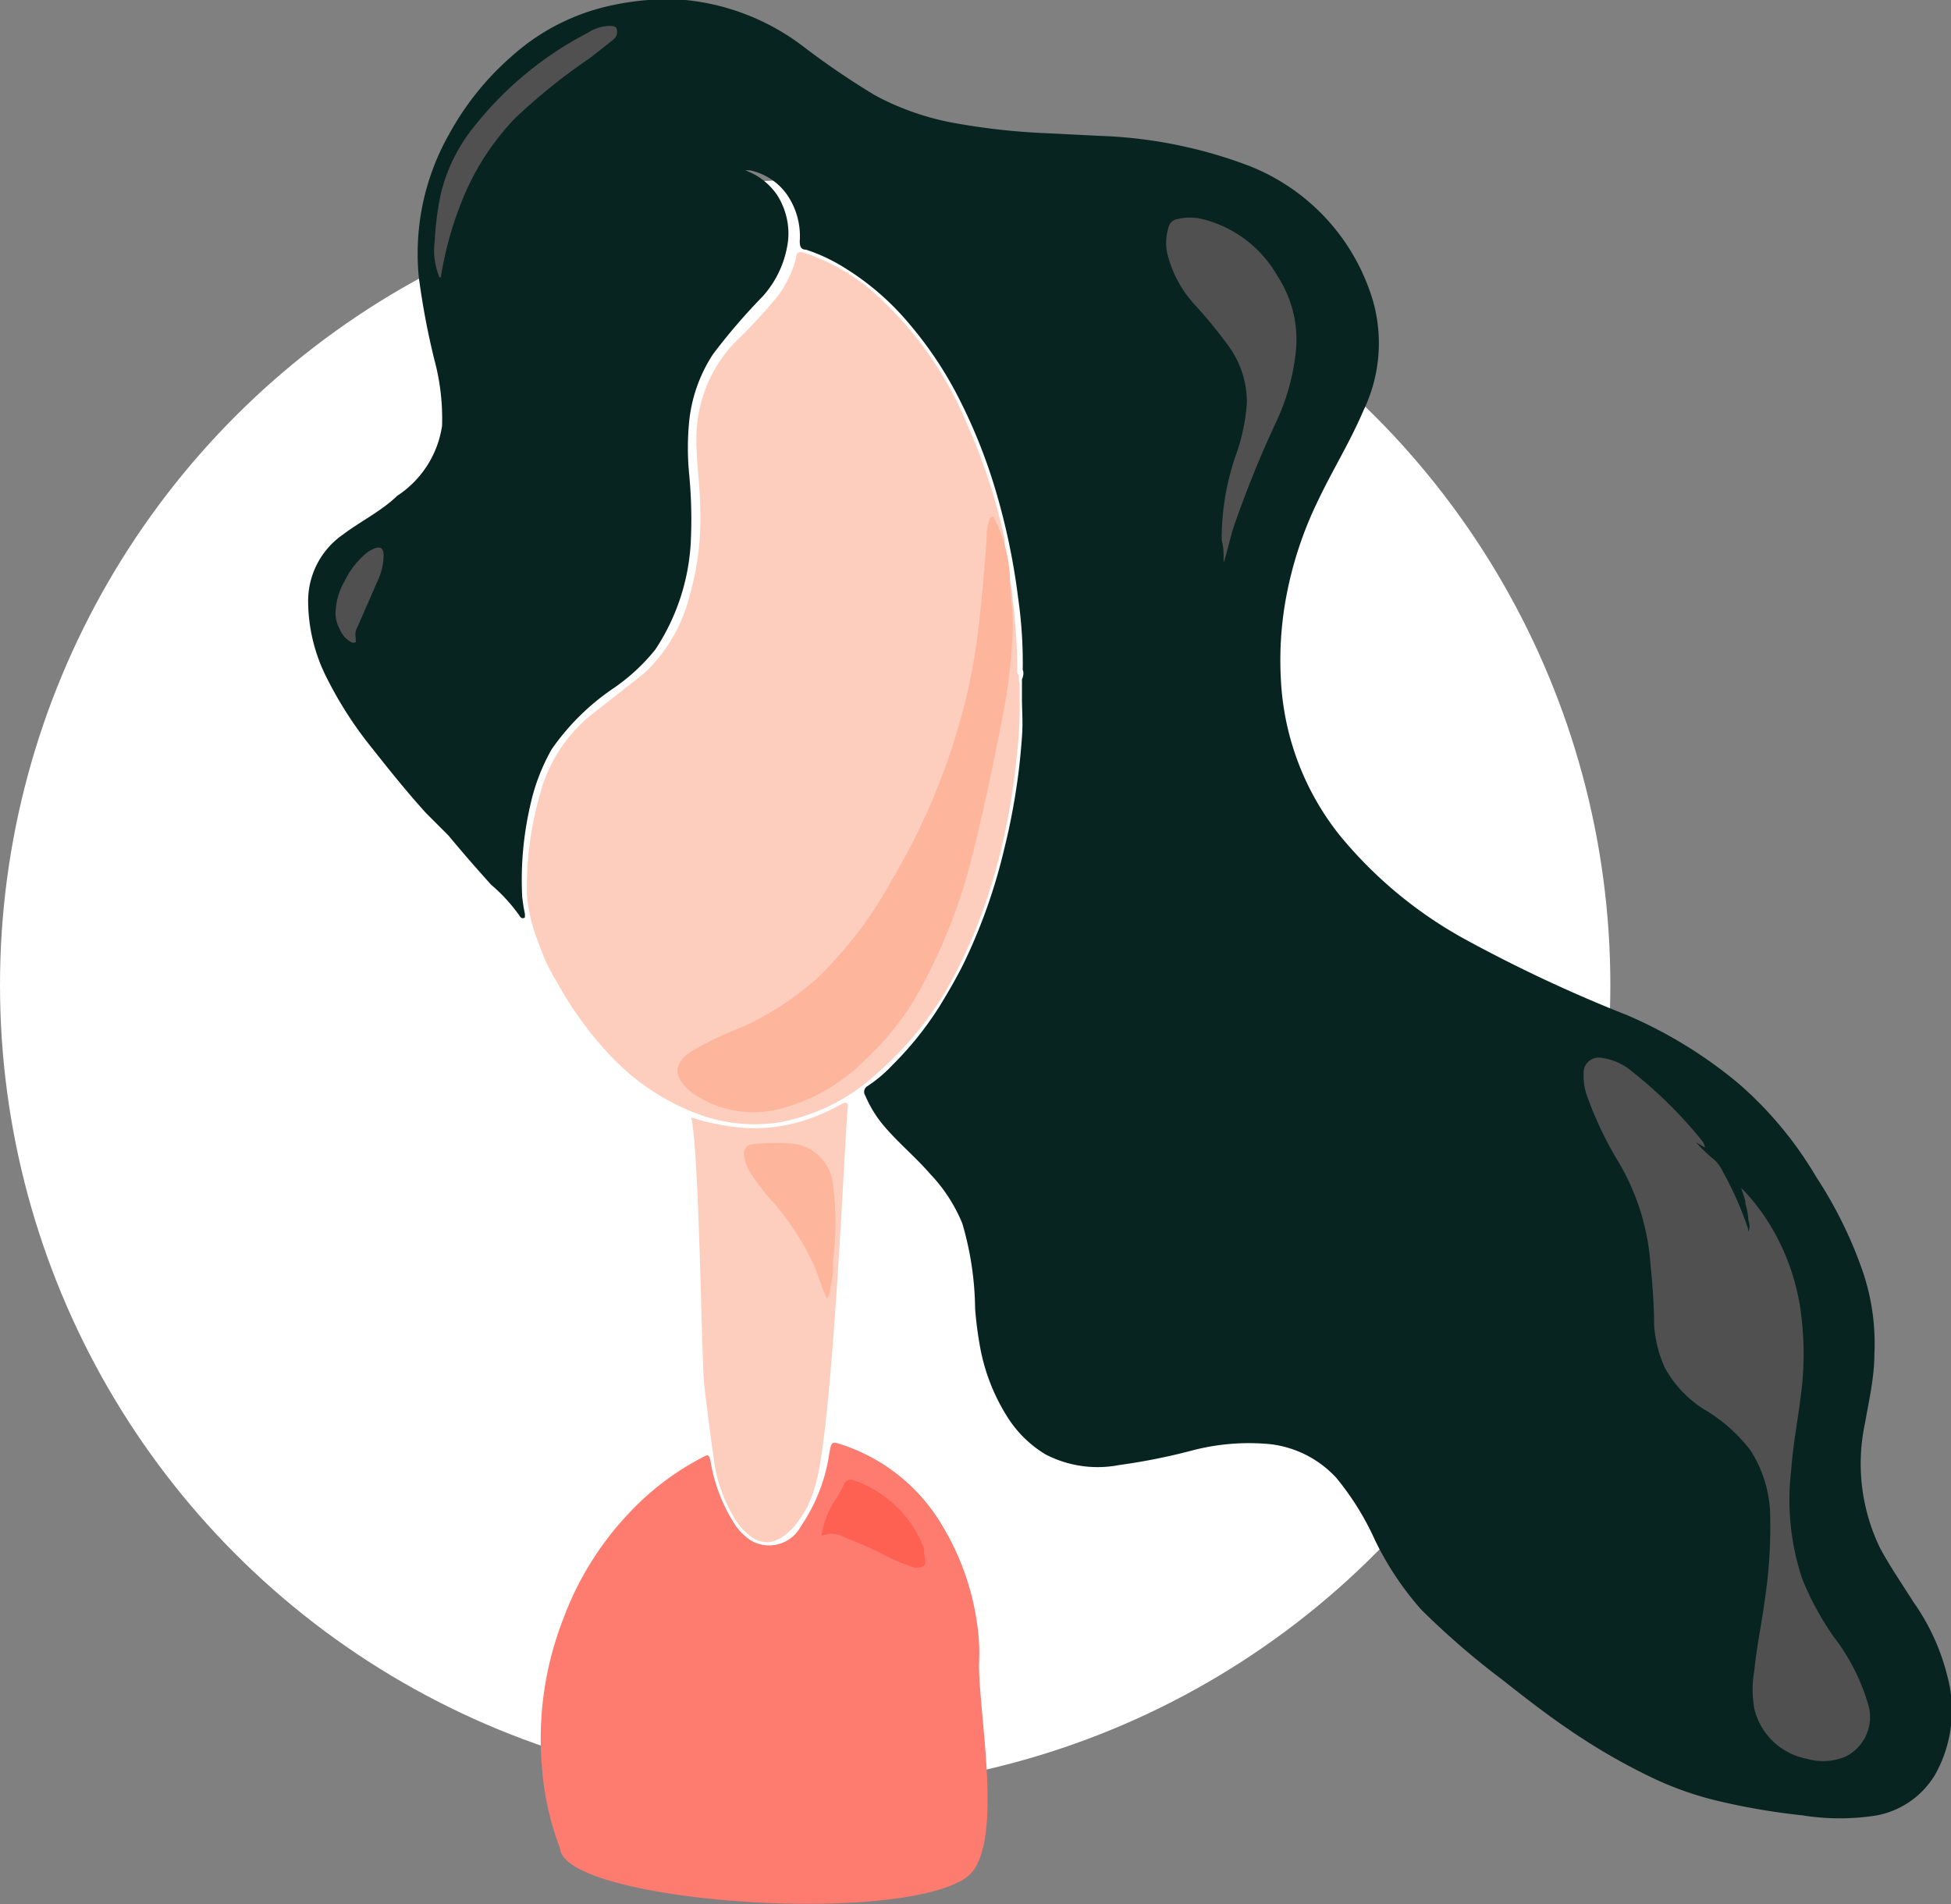 <svg xmlns="http://www.w3.org/2000/svg" width="50.4" height="49.19" viewBox="0 0 50.4 49.19">
  <rect x="0" y="0" width="50.4" height="49.19" fill="#808080" stroke="none"/>
  <defs>
    <style>
      .cls-1 {
        fill: #fff;
      }

      .cls-2 {
        fill: #082421;
      }

      .cls-3 {
        fill: #fdcebd;
      }

      .cls-4 {
        fill: #fd7b6f;
      }

      .cls-5 {
        fill: #fdb59b;
      }

      .cls-6 {
        fill: #505050;
      }

      .cls-7 {
        fill: #fe6052;
      }
    </style>
  </defs>
  <title>Risorsa 52</title>
  <g id="Livello_2" data-name="Livello 2">
    <g id="OK_I_M_HERE_DOVE_ANDIAMO_" data-name="OK_I&apos;M HERE/DOVE ANDIAMO?">
      <g id="search_giallo" data-name="search giallo">
        <g id="icon_you">
          <circle class="cls-1" cx="20.8" cy="25.45" r="20.8"/>
          <path class="cls-2" d="M26.42,17.3a11.76,11.76,0,0,0-.12-1.86,17.13,17.13,0,0,0-.65-3,14,14,0,0,0-.89-2.17,9.77,9.77,0,0,0-1.26-1.89,6.86,6.86,0,0,0-1.68-1.46,4.51,4.51,0,0,0-1-.47c-.14,0-.16-.1-.16-.22A1.89,1.89,0,0,0,20.31,5a1.57,1.57,0,0,0-.94-.6h-.12a1.7,1.7,0,0,1,.82.63,1.85,1.85,0,0,1,.29,1.17,2.63,2.63,0,0,1-.66,1.46,15.56,15.56,0,0,0-1.28,1.49,3.89,3.89,0,0,0-.62,1.77,7.06,7.06,0,0,0,0,1.3,12.12,12.12,0,0,1,.05,1.66,5.55,5.55,0,0,1-.92,2.9,5,5,0,0,1-1.08,1,6.12,6.12,0,0,0-1.6,1.58,5.13,5.13,0,0,0-.55,1.44,8.53,8.53,0,0,0-.21,2.37,4.46,4.46,0,0,0,.07.44s0,.08,0,.09a.08.08,0,0,1-.11,0,4.34,4.34,0,0,0-.76-.84q-.57-.63-1.11-1.28L11,21c-.48-.53-.93-1.09-1.38-1.66a10,10,0,0,1-1.16-1.79,4.41,4.41,0,0,1-.5-2,2.09,2.09,0,0,1,.9-1.74c.45-.34,1-.61,1.4-1A2.62,2.62,0,0,0,11.42,11a5.86,5.86,0,0,0-.2-1.71,19.41,19.41,0,0,1-.4-2.12,6.25,6.25,0,0,1,.78-3.7,7.32,7.32,0,0,1,1.6-2A5.61,5.61,0,0,1,15.89.12,6.61,6.61,0,0,1,17.71,0a6,6,0,0,1,3,1.17,20.55,20.55,0,0,0,1.89,1.29,6.93,6.93,0,0,0,2.18.74A17.14,17.14,0,0,0,27,3.44l1.41.07a12,12,0,0,1,3.71.72,5.39,5.39,0,0,1,3.35,3.55,4,4,0,0,1-.25,2.83c-.34.8-.8,1.54-1.17,2.32a9.72,9.72,0,0,0-.85,2.64,8.9,8.9,0,0,0-.11,2,7,7,0,0,0,1.51,4,11.08,11.08,0,0,0,3.18,2.66,37.38,37.38,0,0,0,4.26,2A11.65,11.65,0,0,1,44.92,28a9.73,9.73,0,0,1,2,2.41,11,11,0,0,1,1.18,2.38A5.77,5.77,0,0,1,48.42,35c0,.59-.14,1.18-.24,1.76A5,5,0,0,0,48.57,40c.26.48.57.93.86,1.39a5.66,5.66,0,0,1,.87,1.89A3.4,3.4,0,0,1,50,45.83a2.24,2.24,0,0,1-1.51,1.07,6.06,6.06,0,0,1-1.93,0,17.35,17.35,0,0,1-2.17-.37,8.59,8.59,0,0,1-1.6-.55,16,16,0,0,1-2.28-1.31c-.59-.4-1.15-.84-1.71-1.28a20.34,20.34,0,0,1-2.09-1.81,7.9,7.9,0,0,1-1.19-1.79,7.13,7.13,0,0,0-1-1.61,2.75,2.75,0,0,0-1.71-.87,5.78,5.78,0,0,0-2,.16,15.76,15.76,0,0,1-1.9.38A2.92,2.92,0,0,1,27,37.57a3,3,0,0,1-1-1,5.08,5.08,0,0,1-.68-1.76,9.63,9.63,0,0,1-.13-1,8.08,8.08,0,0,0-.33-2.2,4.12,4.12,0,0,0-.83-1.28c-.4-.46-.88-.85-1.26-1.32a3.1,3.1,0,0,1-.42-.71.17.17,0,0,1,.06-.24,3.61,3.61,0,0,0,.65-.55A8.58,8.58,0,0,0,24.27,26c.22-.36.43-.72.62-1.1a14.35,14.35,0,0,0,1.06-3,16.66,16.66,0,0,0,.32-1.64c.06-.4.1-.81.13-1.22s0-.66,0-1c0-.09,0-.18,0-.27v-.22C26.42,17.51,26.46,17.4,26.42,17.3Z"/>
          <path class="cls-3" d="M26.34,17.65a.12.12,0,0,0,0,0c0,.12,0,.25,0,.37a11.46,11.46,0,0,1-.08,1.57,17.34,17.34,0,0,1-.57,3,13.79,13.79,0,0,1-1,2.54,8.67,8.67,0,0,1-2,2.57A5.07,5.07,0,0,1,20.11,29,4.21,4.21,0,0,1,18,28.77,6,6,0,0,1,15.7,27.2a9.36,9.36,0,0,1-1.31-1.82,4.93,4.93,0,0,1-.47-1,4.3,4.3,0,0,1-.31-1.29,8.86,8.86,0,0,1,.44-2.9,3.94,3.94,0,0,1,1.35-1.82c.43-.34.87-.68,1.27-1a4.14,4.14,0,0,0,1.15-2,7.21,7.21,0,0,0,.27-2.2c0-.63-.11-1.25-.1-1.88a3.59,3.59,0,0,1,1-2.45,13.81,13.81,0,0,0,1.11-1.2,2.82,2.82,0,0,0,.47-1c0-.12.07-.15.2-.11a5.22,5.22,0,0,1,1.77,1A9.33,9.33,0,0,1,25,11a15,15,0,0,1,.95,2.92,1.56,1.56,0,0,1,0,.18c-.1,0-.09-.1-.11-.16a1.49,1.49,0,0,0-.16-.39s0-.06-.07,0a.07.07,0,0,0,0,.06c0,.13,0,.25-.05.38a23.2,23.2,0,0,1-.67,4.67,18.21,18.21,0,0,1-1.06,2.86,15.45,15.45,0,0,1-1.59,2.69,7.14,7.14,0,0,1-2,1.9,15.26,15.26,0,0,1-1.72.83,2.72,2.72,0,0,0-.66.38.44.44,0,0,0,0,.74,2.18,2.18,0,0,0,1.31.61A3.38,3.38,0,0,0,21.43,28a7.42,7.42,0,0,0,2.45-2.76,16.08,16.08,0,0,0,1.42-4.12c.25-1.12.5-2.25.68-3.39a9.72,9.72,0,0,0,.13-1.81,7.19,7.19,0,0,0-.05-.74.34.34,0,0,1,0-.3,2.74,2.74,0,0,1,.1.61,15,15,0,0,1,.12,1.9C26.35,17.47,26.3,17.57,26.34,17.65Z"/>
          <path class="cls-4" d="M25.29,43c0,1.4.69,4.85-.36,5.53-1.9,1.23-10.35.59-10.46-.77A7.39,7.39,0,0,1,14,45.66a8.54,8.54,0,0,1,.56-3.86,8,8,0,0,1,1.71-2.73,7,7,0,0,1,1.9-1.43c.11-.06.14-.07.18.08A4.29,4.29,0,0,0,19,39.41a1.47,1.47,0,0,0,.4.39.93.93,0,0,0,1.29-.37,4.46,4.46,0,0,0,.73-1.86c.06-.34.05-.34.38-.23a4.72,4.72,0,0,1,2.58,2.14,6.66,6.66,0,0,1,.86,2.46A5.12,5.12,0,0,1,25.29,43Z"/>
          <path class="cls-3" d="M17.86,28.87a5.93,5.93,0,0,0,1.53.28,4.46,4.46,0,0,0,1.69-.31,6.06,6.06,0,0,0,.67-.32c.13-.07.17,0,.15.1-.06.37-.38,8.29-.84,9.76a2.67,2.67,0,0,1-.59,1.11c-.57.58-1,.38-1.41-.13a3.88,3.88,0,0,1-.63-1.74c-.05-.33-.23-1.68-.25-2C18.11,34.45,18.06,29.87,17.86,28.87Z"/>
          <path class="cls-5" d="M26.09,14.88c0,.47.09.93.07,1.39a13.86,13.86,0,0,1-.26,2.24c-.24,1.21-.48,2.42-.79,3.62a14.11,14.11,0,0,1-1.26,3.28,7.22,7.22,0,0,1-1.53,2,4.78,4.78,0,0,1-2.22,1.25,2.75,2.75,0,0,1-2.21-.42,1.26,1.26,0,0,1-.27-.27c-.21-.27-.13-.55.2-.78a7.45,7.45,0,0,1,1.27-.62,7.52,7.52,0,0,0,2-1.28,10.38,10.38,0,0,0,1.94-2.54A17,17,0,0,0,25,17.85a16.94,16.94,0,0,0,.31-1.91c.07-.7.14-1.39.18-2.09a1,1,0,0,1,.07-.41s0-.09.08-.09,0,.05.06.08a3.42,3.42,0,0,1,.25.63A4.21,4.21,0,0,1,26.09,14.88Z"/>
          <path class="cls-6" d="M44.05,29.65l-.24-.14,0,0a4.47,4.47,0,0,0,.41.4.93.93,0,0,1,.27.33,8.81,8.81,0,0,1,.67,1.51l0,.07c.08-.14,0-.25,0-.37a2.05,2.05,0,0,0-.07-.35c0-.12-.06-.24-.11-.41a5.16,5.16,0,0,1,.74.95,5.79,5.79,0,0,1,.82,2.42,8.07,8.07,0,0,1,0,1.84c-.08.7-.22,1.39-.27,2.1a6.45,6.45,0,0,0,.29,2.8,7.62,7.62,0,0,0,.79,1.46,5.32,5.32,0,0,1,.9,1.74,1.14,1.14,0,0,1-.57,1.38,1.5,1.5,0,0,1-1,.06,1.73,1.73,0,0,1-1.36-1.29,2.87,2.87,0,0,1,0-1c.06-.61.19-1.21.27-1.82a12.57,12.57,0,0,0,.14-2.11,3.22,3.22,0,0,0-.51-1.75,4.17,4.17,0,0,0-1.1-1A2.93,2.93,0,0,1,43,35.32a3.21,3.21,0,0,1-.27-1.1c0-.61-.06-1.23-.12-1.84a6,6,0,0,0-.86-2.46A9.4,9.4,0,0,1,41,28.32a1.54,1.54,0,0,1-.09-.57.39.39,0,0,1,.46-.42,1.52,1.52,0,0,1,.8.36A11.45,11.45,0,0,1,44,29.51,1.43,1.43,0,0,1,44.05,29.65Z"/>
          <path class="cls-6" d="M31.61,14.49c0-.18,0-.35-.05-.53a6.58,6.58,0,0,1,.38-2.24,5,5,0,0,0,.27-1.31A2.46,2.46,0,0,0,31.78,9a12.07,12.07,0,0,0-.9-1.11,3,3,0,0,1-.73-1.36,1.35,1.35,0,0,1,.05-.7.27.27,0,0,1,.22-.17,1.35,1.35,0,0,1,.64,0A3.08,3.08,0,0,1,33,7.13a3,3,0,0,1,.47,2,5.69,5.69,0,0,1-.47,1.7,27.86,27.86,0,0,0-1.15,2.84c-.08.28-.15.57-.23.85Z"/>
          <path class="cls-6" d="M11.36,7.18a1.81,1.81,0,0,1-.13-.95A7.75,7.75,0,0,1,11.39,5a4.38,4.38,0,0,1,.85-1.72A9.06,9.06,0,0,1,15.18.85a1.1,1.1,0,0,1,.53-.18c.07,0,.18,0,.21.05a.26.26,0,0,1-.07.3l-.61.48A15.18,15.18,0,0,0,13.3,3.06a6.62,6.62,0,0,0-1.39,2.19,9,9,0,0,0-.52,1.9Z"/>
          <path class="cls-6" d="M8.67,15.78A1.74,1.74,0,0,1,8.91,15a2.09,2.09,0,0,1,.62-.76l.14-.07c.17-.06.23,0,.24.16a1.62,1.62,0,0,1-.18.73c-.16.38-.33.75-.49,1.13a.39.39,0,0,0-.05.29s0,.08,0,.11a.13.13,0,0,1-.12,0,.68.68,0,0,1-.3-.35A.82.82,0,0,1,8.67,15.78Z"/>
          <path class="cls-7" d="M21.22,39.68a2.26,2.26,0,0,1,.41-1c.06-.11.12-.21.17-.32a.19.19,0,0,1,.27-.11A3,3,0,0,1,23.87,40a.25.25,0,0,1,0,.07c0,.13.07.28,0,.38a.38.38,0,0,1-.38,0,4.17,4.17,0,0,1-.65-.28,9.18,9.18,0,0,0-1-.44A.67.67,0,0,0,21.22,39.68Z"/>
          <path class="cls-5" d="M21.36,33.55c-.14-.3-.22-.61-.35-.9a7,7,0,0,0-1-1.55,5,5,0,0,1-.67-.88,1.07,1.07,0,0,1-.09-.22c-.08-.33,0-.45.35-.45a4.67,4.67,0,0,1,.92,0,1.18,1.18,0,0,1,1,1.07,7.72,7.72,0,0,1,0,1.93c0,.23,0,.47-.07.7A.49.49,0,0,1,21.36,33.55Z"/>
        </g>
      </g>
    </g>
  </g>
</svg>
